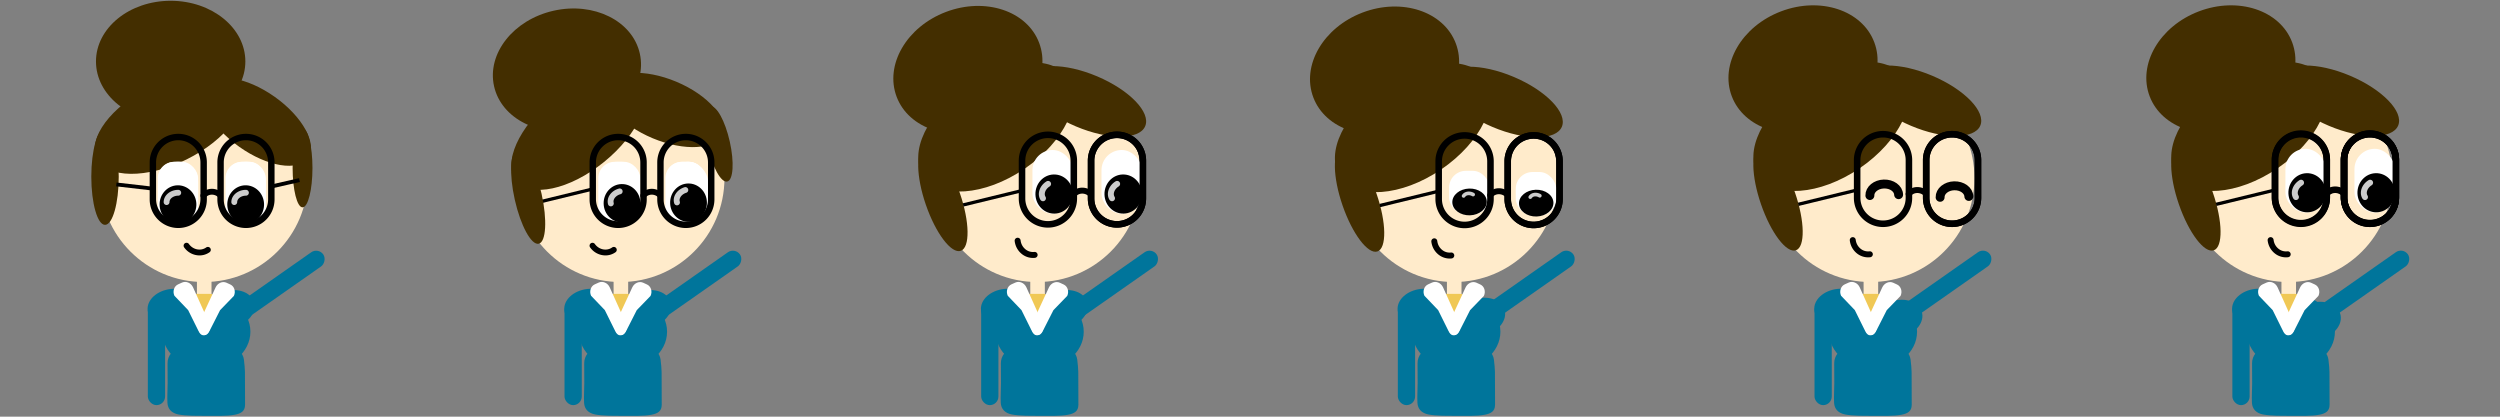 <svg id="Layer_1" data-name="Layer 1" xmlns="http://www.w3.org/2000/svg" width="4200" height="700" viewBox="0 0 4200 700"><rect x="0" y="0" width="4200" height="700" fill="#808080" stroke="none"/><defs><style>.cls-1{fill:#ffebcb;}.cls-2{fill:#432e00;}.cls-3{fill:#fff;}.cls-4{fill:#ccc;}.cls-5{fill:#00759b;}.cls-6{fill:#f0c855;}.cls-7,.cls-8{fill:none;}.cls-8{stroke:#000;stroke-linecap:round;stroke-miterlimit:10;stroke-width:15px;}</style></defs><title>karakter_sprite</title><circle class="cls-1" cx="342.6" cy="299.32" r="174.5"/><path d="M335.11,429.1a31.7,31.7,0,0,1-25.73-13.47,4.9,4.9,0,0,1,8-5.69c6.89,9.67,19.89,12.28,29,5.8a4.9,4.9,0,1,1,5.69,8A29,29,0,0,1,335.11,429.1Z"/><ellipse class="cls-2" cx="286.72" cy="103.26" rx="125.48" ry="101.95"/><ellipse class="cls-2" cx="176.43" cy="296.87" rx="23.04" ry="80.88"/><ellipse class="cls-2" cx="508.27" cy="282.16" rx="16.67" ry="66.17"/><ellipse class="cls-2" cx="283.28" cy="206.75" rx="134.16" ry="68.15" transform="translate(-62.33 147.17) rotate(-26.34)"/><ellipse class="cls-2" cx="431.81" cy="204.72" rx="51.47" ry="104.89" transform="translate(14.91 438.31) rotate(-54.63)"/><rect class="cls-3" x="379.85" y="271.87" width="66.66" height="104.89" rx="27.45"/><rect class="cls-3" x="378.87" y="271.87" width="66.66" height="104.89" rx="27.45"/><rect class="cls-3" x="379.85" y="271.87" width="66.66" height="104.89" rx="33.33"/><path d="M413.18,383.07a48.08,48.08,0,0,1-48-48V272.85a48,48,0,0,1,96.07,0V335A48.09,48.09,0,0,1,413.18,383.07Zm0-147.47a37.29,37.29,0,0,0-37.25,37.25V335a37.25,37.25,0,0,0,74.5,0V272.85A37.29,37.29,0,0,0,413.18,235.6Z"/><ellipse cx="412.7" cy="343.56" rx="30.89" ry="32.23" transform="translate(-10.1 12.51) rotate(-1.72)"/><path class="cls-4" d="M393.57,344.41a4.9,4.9,0,0,1-4.9-4.9c0-11.35,11-20.58,24.51-20.58a4.9,4.9,0,1,1,0,9.8c-8,0-14.7,4.94-14.7,10.78A4.9,4.9,0,0,1,393.57,344.41Z"/><rect class="cls-3" x="266.13" y="271.87" width="66.66" height="104.89" rx="27.45"/><rect class="cls-3" x="265.15" y="271.87" width="66.66" height="104.89" rx="27.45"/><rect class="cls-3" x="266.13" y="271.87" width="66.66" height="104.89" rx="33.33"/><path d="M299.46,383.07a48.09,48.09,0,0,1-48-48V272.85a48,48,0,0,1,96.07,0V335A48.09,48.09,0,0,1,299.46,383.07Zm0-147.47a37.29,37.29,0,0,0-37.25,37.25V335a37.26,37.26,0,0,0,74.51,0V272.85A37.3,37.3,0,0,0,299.46,235.6Z"/><ellipse cx="298.98" cy="343.56" rx="30.89" ry="32.23" transform="translate(-10.15 9.1) rotate(-1.72)"/><path class="cls-4" d="M279.86,344.41a4.9,4.9,0,0,1-4.9-4.9c0-11.35,11-20.58,24.5-20.58a4.9,4.9,0,1,1,0,9.8c-8,0-14.7,4.94-14.7,10.78A4.9,4.9,0,0,1,279.86,344.41Z"/><path d="M341.65,333.54a4.91,4.91,0,0,1-3.73-8.09,23.51,23.51,0,0,1,16.66-8.19,25,25,0,0,1,17.8,6.07,4.9,4.9,0,1,1-6.37,7.45,15.36,15.36,0,0,0-10.87-3.73,13.79,13.79,0,0,0-9.77,4.77A4.85,4.85,0,0,1,341.65,333.54Z"/><rect x="195.27" y="310.15" width="61.76" height="6.44" transform="translate(37.46 -23.88) rotate(6.59)"/><rect x="455.2" y="304.62" width="48.52" height="6.57" transform="translate(-56.38 114.09) rotate(-12.82)"/><rect class="cls-1" x="330.83" y="457.15" width="24.51" height="75.48" rx="11.27"/><ellipse class="cls-5" cx="346.61" cy="557.28" rx="74.06" ry="62.76"/><path class="cls-5" d="M411.58,643.72c0,13.18.18,24.2.12,36.34-.05,11.31-7.49,14.84-17.65,16.77-13.11,2.5-31.3,1.77-46.77,1.77s-34.19.28-47.48-2.3c-11.28-2.19-18-9.1-18.53-19.61-.56-11.16.36-21.09.36-33,0-12,0-21.73-.15-33.37-.35-26.16,37.26-38.79,65.9-38.79,25.65,0,59.53,10.08,62.4,32.59C412,621.88,411.58,628.77,411.58,643.72Z"/><rect class="cls-5" x="248.37" y="507.48" width="28.99" height="173.15" rx="14.49"/><ellipse class="cls-5" cx="290.18" cy="516.71" rx="42.35" ry="31.38" transform="translate(-54.08 34.35) rotate(-6.2)"/><rect class="cls-5" x="457.61" y="390.48" width="28.99" height="173.15" rx="14.49" transform="translate(591.8 -183.35) rotate(54.97)"/><ellipse class="cls-5" cx="386.02" cy="519.71" rx="42.35" ry="31.38" transform="translate(-132.05 131.5) rotate(-16.55)"/><rect class="cls-6" x="313.2" y="493.75" width="56.45" height="32.04" rx="16.02"/><path class="cls-3" d="M345.27,562.22l.54.08c-6.79,3.05-10.3-1.41-13.66-8.89L316.09,521,293,496.85c-3.36-7.47-.57-16.09,6.22-19.14l6.64-3c6.78-3.06,15.08.56,18.45,8l27.17,60.32C354.85,550.55,352.05,559.16,345.27,562.22Z"/><path class="cls-3" d="M340.26,562l-.53.08c6.67,3.08,10.21-1.35,13.65-8.78l16.37-32.24,23.19-23.94c3.44-7.43.8-16-5.86-19.12l-6.52-3c-6.66-3.09-14.93.47-18.37,7.9l-27.78,60C331,550.32,333.6,558.92,340.26,562Z"/><rect class="cls-7" x="-0.5" width="700" height="700"/><circle class="cls-1" cx="1042.6" cy="299.32" r="174.5"/><path d="M897.5,338.57l95.73-23.33,1.16,5.43L898.66,344Z"/><path d="M1017.11,429.1a31.7,31.7,0,0,1-25.73-13.47,4.9,4.9,0,0,1,8-5.69c6.89,9.67,19.89,12.28,29,5.8a4.9,4.9,0,1,1,5.69,8A29,29,0,0,1,1017.11,429.1Z"/><ellipse class="cls-2" cx="952.47" cy="117.54" rx="125.48" ry="101.95" transform="translate(-2.59 211.7) rotate(-12.67)"/><ellipse class="cls-2" cx="887.32" cy="330.62" rx="23.04" ry="80.88" transform="translate(-50.9 202.6) rotate(-12.67)"/><ellipse class="cls-2" cx="1207.52" cy="242.02" rx="18.95" ry="64.64" transform="translate(-23.68 270.65) rotate(-12.67)"/><ellipse class="cls-2" cx="971.8" cy="219.27" rx="134.16" ry="68.15" transform="translate(78.64 660.56) rotate(-39.01)"/><ellipse class="cls-2" cx="1116.27" cy="184.72" rx="51.47" ry="104.89" transform="translate(514.97 1143.17) rotate(-67.29)"/><rect class="cls-3" x="1118.85" y="271.87" width="66.66" height="104.89" rx="27.45"/><rect class="cls-3" x="1117.87" y="271.87" width="66.66" height="104.89" rx="27.45"/><rect class="cls-3" x="1122.85" y="271.87" width="66.66" height="104.89" rx="33.33"/><path d="M1152.18,383.07a48.08,48.08,0,0,1-48-48V272.85a48,48,0,0,1,96.07,0V335A48.09,48.09,0,0,1,1152.18,383.07Zm0-147.47a37.29,37.29,0,0,0-37.25,37.25V335a37.25,37.25,0,0,0,74.5,0V272.85A37.29,37.29,0,0,0,1152.18,235.6Z"/><ellipse cx="1156.7" cy="340.56" rx="30.89" ry="32.23" transform="translate(-9.68 34.78) rotate(-1.72)"/><path class="cls-4" d="M1138.82,344.76a4.91,4.91,0,0,1-6.14-3.22c-3.38-10.84,4.36-22.93,17.26-27a4.9,4.9,0,0,1,2.92,9.36c-7.61,2.38-12.57,9.1-10.82,14.68A4.91,4.91,0,0,1,1138.82,344.76Z"/><rect class="cls-3" x="1005.13" y="271.87" width="66.66" height="104.89" rx="27.45"/><rect class="cls-3" x="1009.15" y="271.87" width="66.66" height="104.89" rx="27.45"/><path d="M1038.46,383.07a48.09,48.09,0,0,1-48-48V272.85a48,48,0,0,1,96.07,0V335A48.09,48.09,0,0,1,1038.46,383.07Zm0-147.47a37.29,37.29,0,0,0-37.25,37.25V335a37.26,37.26,0,0,0,74.51,0V272.85A37.3,37.3,0,0,0,1038.46,235.6Z"/><ellipse cx="1044.98" cy="341.56" rx="30.89" ry="32.23" transform="translate(-9.76 31.43) rotate(-1.72)"/><path class="cls-4" d="M1027.49,346.52a4.9,4.9,0,0,1-6-3.47c-2.94-11,5.29-22.73,18.34-26.23a4.9,4.9,0,0,1,2.54,9.47c-7.7,2.07-12.93,8.58-11.41,14.22A4.9,4.9,0,0,1,1027.49,346.52Z"/><path d="M1080.65,333.54a4.91,4.91,0,0,1-3.73-8.09,23.51,23.51,0,0,1,16.66-8.19,25,25,0,0,1,17.8,6.07,4.9,4.9,0,1,1-6.37,7.45,15.36,15.36,0,0,0-10.87-3.73,13.79,13.79,0,0,0-9.77,4.77A4.85,4.85,0,0,1,1080.65,333.54Z"/><rect class="cls-1" x="1030.83" y="457.15" width="24.51" height="75.48" rx="11.27"/><ellipse class="cls-5" cx="1046.61" cy="557.28" rx="74.06" ry="62.76"/><path class="cls-5" d="M1111.58,643.72c0,13.18.18,24.2.12,36.34,0,11.31-7.49,14.84-17.65,16.77-13.11,2.5-31.3,1.77-46.77,1.77s-34.19.28-47.48-2.3c-11.28-2.19-18-9.1-18.53-19.61-.56-11.16.36-21.09.36-33,0-12,0-21.73-.15-33.37-.35-26.16,37.26-38.79,65.9-38.79,25.65,0,59.53,10.08,62.4,32.59C1112,621.88,1111.58,628.77,1111.58,643.72Z"/><rect class="cls-5" x="948.37" y="507.48" width="28.99" height="173.15" rx="14.49"/><ellipse class="cls-5" cx="990.18" cy="516.71" rx="42.35" ry="31.38" transform="translate(-49.99 109.91) rotate(-6.2)"/><rect class="cls-5" x="1157.61" y="390.48" width="28.99" height="173.15" rx="14.49" transform="translate(890.03 -756.57) rotate(54.97)"/><ellipse class="cls-5" cx="1086.02" cy="519.71" rx="42.35" ry="31.38" transform="translate(-103.05 330.9) rotate(-16.55)"/><rect class="cls-6" x="1013.2" y="493.75" width="56.45" height="32.04" rx="16.02"/><path class="cls-3" d="M1045.27,562.22l.54.08c-6.79,3.05-10.3-1.41-13.66-8.89L1016.09,521,993,496.85c-3.36-7.47-.57-16.09,6.22-19.14l6.64-3c6.78-3.06,15.08.56,18.45,8l27.17,60.32C1054.85,550.55,1052.05,559.16,1045.27,562.22Z"/><path class="cls-3" d="M1040.26,562l-.53.08c6.67,3.08,10.21-1.35,13.65-8.78l16.37-32.24,23.19-23.94c3.44-7.43.8-16-5.86-19.12l-6.52-3c-6.66-3.09-14.93.47-18.37,7.9l-27.78,60C1031,550.32,1033.6,558.92,1040.26,562Z"/><rect class="cls-7" x="699.5" width="700" height="700"/><circle class="cls-1" cx="1742.6" cy="299.32" r="174.5"/><rect class="cls-1" x="1730.83" y="457.15" width="24.51" height="75.48" rx="11.27"/><ellipse class="cls-5" cx="1746.61" cy="557.28" rx="74.06" ry="62.76"/><path class="cls-5" d="M1811.58,643.72c0,13.18.18,24.2.12,36.34,0,11.31-7.49,14.84-17.65,16.77-13.11,2.5-31.3,1.77-46.77,1.77s-34.19.28-47.48-2.3c-11.28-2.19-18-9.1-18.53-19.61-.56-11.16.36-21.09.36-33,0-12,0-21.73-.15-33.37-.35-26.16,37.26-38.79,65.9-38.79,25.65,0,59.53,10.08,62.4,32.59C1812,621.88,1811.58,628.77,1811.58,643.72Z"/><rect class="cls-5" x="1648.37" y="507.48" width="28.99" height="173.15" rx="14.49"/><ellipse class="cls-5" cx="1690.18" cy="516.71" rx="42.35" ry="31.38" transform="translate(-45.9 185.48) rotate(-6.2)"/><rect class="cls-5" x="1857.61" y="390.48" width="28.99" height="173.15" rx="14.49" transform="translate(1188.27 -1329.79) rotate(54.97)"/><ellipse class="cls-5" cx="1786.02" cy="519.71" rx="42.35" ry="31.38" transform="translate(-74.05 530.31) rotate(-16.55)"/><rect class="cls-6" x="1713.2" y="493.75" width="56.45" height="32.04" rx="16.02"/><path class="cls-3" d="M1745.27,562.22l.54.08c-6.79,3.05-10.3-1.41-13.66-8.89L1716.09,521,1693,496.85c-3.36-7.47-.57-16.09,6.22-19.14l6.64-3c6.78-3.06,15.08.56,18.45,8l27.17,60.32C1754.85,550.55,1752.05,559.16,1745.27,562.22Z"/><path class="cls-3" d="M1740.26,562l-.53.08c6.67,3.08,10.21-1.35,13.65-8.78l16.37-32.24,23.19-23.94c3.44-7.43.8-16-5.86-19.12l-6.52-3c-6.66-3.09-14.93.47-18.37,7.9l-27.78,60C1731,550.32,1733.6,558.92,1740.26,562Z"/><rect class="cls-7" x="1399.5" width="700" height="700"/><circle class="cls-1" cx="2442.6" cy="299.32" r="174.5"/><rect class="cls-1" x="2430.83" y="457.15" width="24.51" height="75.48" rx="11.27"/><ellipse class="cls-5" cx="2446.61" cy="557.28" rx="74.06" ry="62.76"/><path class="cls-5" d="M2511.58,643.72c0,13.18.18,24.2.12,36.34,0,11.31-7.49,14.84-17.65,16.77-13.11,2.5-31.3,1.77-46.77,1.77s-34.19.28-47.48-2.3c-11.28-2.19-18-9.1-18.53-19.61-.56-11.16.36-21.09.36-33,0-12,0-21.73-.15-33.37-.35-26.16,37.26-38.79,65.9-38.79,25.65,0,59.53,10.08,62.4,32.59C2512,621.88,2511.58,628.77,2511.58,643.72Z"/><rect class="cls-5" x="2348.37" y="507.48" width="28.99" height="173.15" rx="14.49"/><ellipse class="cls-5" cx="2390.18" cy="516.71" rx="42.35" ry="31.38" transform="translate(-41.81 261.05) rotate(-6.2)"/><rect class="cls-5" x="2557.61" y="390.48" width="28.99" height="173.15" rx="14.49" transform="translate(1486.5 -1903.02) rotate(54.97)"/><ellipse class="cls-5" cx="2486.02" cy="519.71" rx="42.35" ry="31.38" transform="matrix(0.96, -0.28, 0.28, 0.96, -45.05, 729.72)"/><rect class="cls-6" x="2413.2" y="493.75" width="56.45" height="32.04" rx="16.02"/><path class="cls-3" d="M2445.27,562.22l.54.08c-6.79,3.05-10.3-1.41-13.66-8.89L2416.09,521,2393,496.85c-3.36-7.47-.57-16.09,6.22-19.14l6.64-3c6.78-3.06,15.08.56,18.45,8l27.17,60.32C2454.85,550.55,2452.05,559.16,2445.27,562.22Z"/><path class="cls-3" d="M2440.26,562l-.53.08c6.67,3.08,10.21-1.35,13.65-8.78l16.37-32.24,23.19-23.94c3.44-7.43.8-16-5.86-19.12l-6.52-3c-6.66-3.09-14.93.47-18.37,7.9l-27.78,60C2431,550.32,2433.6,558.92,2440.26,562Z"/><rect class="cls-7" x="2099.5" width="700" height="700"/><circle class="cls-1" cx="3142.6" cy="299.32" r="174.5"/><rect class="cls-1" x="3130.83" y="457.15" width="24.51" height="75.48" rx="11.27"/><ellipse class="cls-5" cx="3146.61" cy="557.28" rx="74.06" ry="62.76"/><path class="cls-5" d="M3211.58,643.72c0,13.18.18,24.2.12,36.34,0,11.31-7.49,14.84-17.65,16.77-13.11,2.5-31.3,1.77-46.77,1.77s-34.19.28-47.48-2.3c-11.28-2.19-18-9.1-18.53-19.61-.56-11.16.36-21.09.36-33,0-12,0-21.73-.15-33.37-.35-26.16,37.26-38.79,65.9-38.79,25.65,0,59.53,10.08,62.4,32.59C3212,621.88,3211.58,628.77,3211.58,643.72Z"/><rect class="cls-5" x="3048.37" y="507.48" width="28.99" height="173.15" rx="14.49"/><ellipse class="cls-5" cx="3090.18" cy="516.71" rx="42.35" ry="31.38" transform="translate(-37.72 336.62) rotate(-6.2)"/><rect class="cls-5" x="3257.61" y="390.48" width="28.99" height="173.15" rx="14.49" transform="translate(1784.74 -2476.24) rotate(54.97)"/><ellipse class="cls-5" cx="3186.02" cy="519.71" rx="42.35" ry="31.38" transform="matrix(0.96, -0.28, 0.28, 0.96, -16.04, 929.12)"/><rect class="cls-6" x="3113.2" y="493.75" width="56.45" height="32.04" rx="16.02"/><path class="cls-3" d="M3145.27,562.22l.54.08c-6.79,3.05-10.3-1.41-13.66-8.89L3116.09,521,3093,496.85c-3.36-7.47-.57-16.09,6.22-19.14l6.64-3c6.78-3.06,15.08.56,18.45,8l27.17,60.32C3154.85,550.55,3152.05,559.16,3145.27,562.22Z"/><path class="cls-3" d="M3140.26,562l-.53.08c6.67,3.08,10.21-1.35,13.65-8.78l16.37-32.24,23.19-23.94c3.44-7.43.8-16-5.86-19.12l-6.52-3c-6.66-3.09-14.93.47-18.37,7.9l-27.78,60C3131,550.32,3133.6,558.92,3140.26,562Z"/><rect class="cls-7" x="2799.5" width="700" height="700"/><path d="M1735.34,433.35a29.92,29.92,0,0,1-19.21-7.05A32.54,32.54,0,0,1,1704.67,405a5,5,0,0,1,9.94-1.17,22.52,22.52,0,0,0,7.92,14.8,19.89,19.89,0,0,0,15.15,4.61,5,5,0,0,1,1.17,9.93A29.5,29.5,0,0,1,1735.34,433.35Z"/><ellipse class="cls-2" cx="1626.06" cy="117.28" rx="128" ry="104" transform="translate(64.25 584.81) rotate(-20.79)"/><ellipse class="cls-2" cx="1584.03" cy="334.23" rx="30.19" ry="92.09" transform="translate(-22.26 535.99) rotate(-19.07)"/><ellipse class="cls-2" cx="1673.18" cy="213.21" rx="146.87" ry="85.13" transform="translate(169.79 977.93) rotate(-34.22)"/><ellipse class="cls-2" cx="1825.4" cy="170.32" rx="45.68" ry="107" transform="translate(957.04 1784.96) rotate(-67.06)"/><path d="M1876.5,382.43a49.05,49.05,0,0,1-49-49V270a49,49,0,0,1,98,0v63.43A49.05,49.05,0,0,1,1876.5,382.43Zm0-150.43a38,38,0,0,0-38,38v63.43a38,38,0,0,0,76,0V270A38,38,0,0,0,1876.5,232Z"/><rect class="cls-3" x="1734.5" y="252" width="68" height="107" rx="34"/><path d="M1760.5,382.43a49.05,49.05,0,0,1-49-49V270a49,49,0,0,1,98,0v63.43A49.05,49.05,0,0,1,1760.5,382.43Zm0-150.43a38,38,0,0,0-38,38v63.43a38,38,0,0,0,76,0V270A38,38,0,0,0,1760.5,232Z"/><ellipse cx="1771.01" cy="326.13" rx="31.51" ry="32.87" transform="translate(-8.97 53.16) rotate(-1.72)"/><path class="cls-4" d="M1752.22,338.07a5,5,0,0,1-4.26-2.37c-6.1-9.84-1.52-23.76,10.19-31a5,5,0,1,1,5.27,8.5c-6.91,4.28-10.1,12.19-7,17.25a5,5,0,0,1-4.24,7.64Z"/><rect class="cls-3" x="1850.5" y="252" width="68" height="107" rx="34"/><path d="M1876.5,382.43a49.05,49.05,0,0,1-49-49V270a49,49,0,0,1,98,0v63.43A49.05,49.05,0,0,1,1876.5,382.43Zm0-150.43a38,38,0,0,0-38,38v63.43a38,38,0,0,0,76,0V270A38,38,0,0,0,1876.5,232Z"/><ellipse cx="1887.01" cy="326.13" rx="31.51" ry="32.87" transform="translate(-8.92 56.63) rotate(-1.72)"/><path class="cls-4" d="M1868.22,338.07a5,5,0,0,1-4.26-2.37c-6.1-9.84-1.52-23.76,10.19-31a5,5,0,1,1,5.27,8.5c-6.91,4.28-10.1,12.19-7,17.25a5,5,0,0,1-4.24,7.64Z"/><path d="M1803.53,331.9a5,5,0,0,1-3.8-8.25,24,24,0,0,1,17-8.35,25.57,25.57,0,0,1,18.16,6.19,5,5,0,0,1-6.5,7.6,15.62,15.62,0,0,0-11.08-3.8,14,14,0,0,0-10,4.86A5,5,0,0,1,1803.53,331.9Z"/><path d="M1617.5,341.57l95.73-23.33,1.16,5.43L1618.66,347Z"/><path d="M2435.34,434.35a29.92,29.92,0,0,1-19.21-7.05A32.54,32.54,0,0,1,2404.67,406a5,5,0,0,1,9.94-1.17,22.52,22.52,0,0,0,7.92,14.8,19.89,19.89,0,0,0,15.15,4.61,5,5,0,0,1,1.17,9.93A29.5,29.5,0,0,1,2435.34,434.35Z"/><ellipse class="cls-2" cx="2326.06" cy="118.28" rx="128" ry="104" transform="translate(109.48 833.34) rotate(-20.79)"/><ellipse class="cls-2" cx="2284.03" cy="335.23" rx="30.19" ry="92.09" transform="translate(15.85 764.79) rotate(-19.07)"/><ellipse class="cls-2" cx="2373.18" cy="214.21" rx="146.87" ry="85.13" transform="translate(290.43 1371.8) rotate(-34.22)"/><ellipse class="cls-2" cx="2525.4" cy="171.32" rx="45.68" ry="107" transform="translate(1383.27 2430.2) rotate(-67.06)"/><path d="M2576.5,383.43a49.05,49.05,0,0,1-49-49V271a49,49,0,0,1,98,0v63.43A49.05,49.05,0,0,1,2576.5,383.43Zm0-150.43a38,38,0,0,0-38,38v63.43a38,38,0,0,0,76,0V271A38,38,0,0,0,2576.5,233Z"/><rect class="cls-3" x="2434.5" y="287" width="68" height="73" rx="28.08"/><path d="M2460.5,383.43a49.05,49.05,0,0,1-49-49V271a49,49,0,0,1,98,0v63.43A49.05,49.05,0,0,1,2460.5,383.43Zm0-150.43a38,38,0,0,0-38,38v63.43a38,38,0,0,0,76,0V271A38,38,0,0,0,2460.5,233Z"/><ellipse cx="2468.8" cy="339.46" rx="28.94" ry="22.49" transform="translate(-9.05 74.05) rotate(-1.72)"/><path class="cls-4" d="M2456.12,330.57a3,3,0,0,1,.15-3c3.83-6.12,12.9-7.61,20.21-3.32a3,3,0,0,1,1,4.2,3.21,3.21,0,0,1-4.31,1.09c-4.31-2.53-9.62-2-11.6,1.15a3.21,3.21,0,0,1-4.31,1.08A2.94,2.94,0,0,1,2456.12,330.57Z"/><rect class="cls-3" x="2546.5" y="289" width="68" height="73" rx="28.08"/><ellipse cx="2580.8" cy="341.46" rx="28.94" ry="22.49" transform="translate(-9.06 77.41) rotate(-1.72)"/><path class="cls-4" d="M2568.12,332.57a3,3,0,0,1,.15-3c3.83-6.12,12.9-7.61,20.21-3.32a3,3,0,0,1,1,4.2,3.21,3.21,0,0,1-4.31,1.09c-4.31-2.53-9.62-2-11.6,1.15a3.21,3.21,0,0,1-4.31,1.08A2.94,2.94,0,0,1,2568.12,332.57Z"/><path d="M2576.5,383.43a49.05,49.05,0,0,1-49-49V271a49,49,0,0,1,98,0v63.43A49.05,49.05,0,0,1,2576.5,383.43Zm0-150.43a38,38,0,0,0-38,38v63.43a38,38,0,0,0,76,0V271A38,38,0,0,0,2576.5,233Z"/><path d="M2503.53,332.9a5,5,0,0,1-3.8-8.25,24,24,0,0,1,17-8.35,25.57,25.57,0,0,1,18.16,6.19,5,5,0,0,1-6.5,7.6,15.62,15.62,0,0,0-11.08-3.8,14,14,0,0,0-10,4.86A5,5,0,0,1,2503.53,332.9Z"/><path d="M2317.5,342.57l95.73-23.33,1.16,5.43L2318.66,348Z"/><path d="M3138.34,432.35a29.92,29.92,0,0,1-19.21-7.05A32.54,32.54,0,0,1,3107.67,404a5,5,0,0,1,9.94-1.17,22.52,22.52,0,0,0,7.92,14.8,19.89,19.89,0,0,0,15.15,4.61,5,5,0,1,1,1.17,9.93A29.5,29.5,0,0,1,3138.34,432.35Z"/><ellipse class="cls-2" cx="3029.06" cy="116.28" rx="128" ry="104" transform="translate(155.96 1082.74) rotate(-20.79)"/><ellipse class="cls-2" cx="2987.03" cy="333.23" rx="30.19" ry="92.09" transform="translate(55.1 994.41) rotate(-19.07)"/><ellipse class="cls-2" cx="3076.18" cy="212.21" rx="146.87" ry="85.13" transform="translate(413.27 1766.83) rotate(-34.22)"/><ellipse class="cls-2" cx="3228.4" cy="169.32" rx="45.68" ry="107" transform="translate(1814.1 3076.38) rotate(-67.06)"/><path d="M3279.5,381.43a49.05,49.05,0,0,1-49-49V269a49,49,0,0,1,98,0v63.43A49.05,49.05,0,0,1,3279.5,381.43Zm0-150.43a38,38,0,0,0-38,38v63.43a38,38,0,0,0,76,0V269A38,38,0,0,0,3279.5,231Z"/><path d="M3163.5,381.43a49.05,49.05,0,0,1-49-49V269a49,49,0,0,1,98,0v63.43A49.05,49.05,0,0,1,3163.5,381.43Zm0-150.43a38,38,0,0,0-38,38v63.43a38,38,0,0,0,76,0V269A38,38,0,0,0,3163.5,231Z"/><path class="cls-8" d="M3141.4,328.5c-.31-10.3,10.24-19,23.58-19.36s24.39,7.62,24.69,17.91"/><path class="cls-8" d="M3259.4,331.5c-.31-10.3,10.24-19,23.58-19.36s24.39,7.62,24.69,17.91"/><path d="M3279.5,381.43a49.05,49.05,0,0,1-49-49V269a49,49,0,0,1,98,0v63.43A49.05,49.05,0,0,1,3279.5,381.43Zm0-150.43a38,38,0,0,0-38,38v63.43a38,38,0,0,0,76,0V269A38,38,0,0,0,3279.5,231Z"/><path d="M3206.53,330.9a5,5,0,0,1-3.8-8.25,24,24,0,0,1,17-8.35,25.57,25.57,0,0,1,18.16,6.19,5,5,0,0,1-6.5,7.6,15.62,15.62,0,0,0-11.08-3.8,14,14,0,0,0-10,4.86A5,5,0,0,1,3206.53,330.9Z"/><path d="M3020.5,340.57l95.73-23.33,1.16,5.43L3021.66,346Z"/><circle class="cls-1" cx="3844.6" cy="299.32" r="174.5"/><rect class="cls-1" x="3832.83" y="457.15" width="24.51" height="75.48" rx="11.27"/><ellipse class="cls-5" cx="3848.61" cy="557.28" rx="74.06" ry="62.76"/><path class="cls-5" d="M3913.58,643.72c0,13.18.18,24.2.12,36.34,0,11.31-7.49,14.84-17.65,16.77-13.11,2.5-31.3,1.77-46.77,1.77s-34.19.28-47.48-2.3c-11.28-2.19-18-9.1-18.53-19.61-.56-11.16.36-21.09.36-33,0-12,0-21.73-.15-33.37-.35-26.16,37.26-38.79,65.9-38.79,25.65,0,59.53,10.08,62.4,32.59C3914,621.88,3913.58,628.77,3913.58,643.72Z"/><rect class="cls-5" x="3750.37" y="507.48" width="28.99" height="173.15" rx="14.49"/><ellipse class="cls-5" cx="3792.18" cy="516.71" rx="42.35" ry="31.38" transform="translate(-33.62 412.4) rotate(-6.2)"/><rect class="cls-5" x="3959.61" y="390.48" width="28.99" height="173.15" rx="14.49" transform="translate(2083.82 -3051.1) rotate(54.97)"/><ellipse class="cls-5" cx="3888.02" cy="519.71" rx="42.35" ry="31.38" transform="matrix(0.96, -0.28, 0.28, 0.96, 13.04, 1129.1)"/><rect class="cls-6" x="3815.2" y="493.75" width="56.45" height="32.04" rx="16.02"/><path class="cls-3" d="M3847.27,562.22l.54.08c-6.79,3.05-10.3-1.41-13.66-8.89L3818.09,521,3795,496.85c-3.36-7.47-.57-16.09,6.22-19.14l6.64-3c6.78-3.06,15.08.56,18.45,8l27.17,60.32C3856.85,550.55,3854.05,559.16,3847.27,562.22Z"/><path class="cls-3" d="M3842.26,562l-.53.08c6.67,3.08,10.21-1.35,13.65-8.78l16.37-32.24,23.19-23.94c3.44-7.43.8-16-5.86-19.12l-6.52-3c-6.66-3.09-14.93.47-18.37,7.9l-27.78,60C3833,550.32,3835.6,558.92,3842.26,562Z"/><rect class="cls-7" x="3501.5" width="700" height="700"/><path d="M3840.34,432.35a29.92,29.92,0,0,1-19.21-7.05A32.54,32.54,0,0,1,3809.67,404a5,5,0,0,1,9.94-1.17,22.52,22.52,0,0,0,7.92,14.8,19.89,19.89,0,0,0,15.15,4.61,5,5,0,1,1,1.17,9.93A29.5,29.5,0,0,1,3840.34,432.35Z"/><ellipse class="cls-2" cx="3731.06" cy="116.28" rx="128" ry="104" transform="translate(201.67 1331.91) rotate(-20.79)"/><ellipse class="cls-2" cx="3689.03" cy="333.23" rx="30.19" ry="92.09" transform="translate(93.64 1223.82) rotate(-19.07)"/><ellipse class="cls-2" cx="3778.18" cy="212.21" rx="146.87" ry="85.13" transform="translate(534.82 2161.64) rotate(-34.22)"/><ellipse class="cls-2" cx="3930.4" cy="169.32" rx="45.68" ry="107" transform="translate(2242.47 3722.86) rotate(-67.06)"/><path d="M3981.5,381.43a49.05,49.05,0,0,1-49-49V269a49,49,0,0,1,98,0v63.43A49.05,49.05,0,0,1,3981.5,381.43Zm0-150.43a38,38,0,0,0-38,38v63.43a38,38,0,1,0,76,0V269A38,38,0,0,0,3981.5,231Z"/><path d="M3865.5,381.43a49.05,49.05,0,0,1-49-49V269a49,49,0,0,1,98,0v63.43A49.05,49.05,0,0,1,3865.5,381.43Zm0-150.43a38,38,0,0,0-38,38v63.43a38,38,0,1,0,76,0V269A38,38,0,0,0,3865.5,231Z"/><path d="M3981.5,381.43a49.05,49.05,0,0,1-49-49V269a49,49,0,0,1,98,0v63.43A49.05,49.05,0,0,1,3981.5,381.43Zm0-150.43a38,38,0,0,0-38,38v63.43a38,38,0,1,0,76,0V269A38,38,0,0,0,3981.5,231Z"/><path d="M3908.53,330.9a5,5,0,0,1-3.8-8.25,24,24,0,0,1,17-8.35,25.57,25.57,0,0,1,18.16,6.19,5,5,0,0,1-6.5,7.6,15.62,15.62,0,0,0-11.08-3.8,14,14,0,0,0-10,4.86A5,5,0,0,1,3908.53,330.9Z"/><path d="M3722.5,340.57l95.73-23.33,1.16,5.43L3723.66,346Z"/><path d="M3981.5,380.43a49.05,49.05,0,0,1-49-49V268a49,49,0,0,1,98,0v63.43A49.05,49.05,0,0,1,3981.5,380.43Zm0-150.43a38,38,0,0,0-38,38v63.43a38,38,0,1,0,76,0V268A38,38,0,0,0,3981.5,230Z"/><rect class="cls-3" x="3839.5" y="250" width="68" height="107" rx="34"/><path d="M3865.5,380.43a49.05,49.05,0,0,1-49-49V268a49,49,0,0,1,98,0v63.43A49.05,49.05,0,0,1,3865.5,380.43Zm0-150.43a38,38,0,0,0-38,38v63.43a38,38,0,1,0,76,0V268A38,38,0,0,0,3865.5,230Z"/><ellipse cx="3876.01" cy="324.13" rx="31.51" ry="32.87" transform="translate(-7.97 116.17) rotate(-1.72)"/><path class="cls-4" d="M3857.22,336.07a5,5,0,0,1-4.26-2.37c-6.1-9.84-1.52-23.76,10.19-31a5,5,0,1,1,5.27,8.5c-6.91,4.28-10.1,12.19-7,17.25a5,5,0,0,1-4.24,7.64Z"/><rect class="cls-3" x="3955.5" y="250" width="68" height="107" rx="34"/><path d="M3981.5,380.43a49.05,49.05,0,0,1-49-49V268a49,49,0,0,1,98,0v63.43A49.05,49.05,0,0,1,3981.5,380.43Zm0-150.43a38,38,0,0,0-38,38v63.43a38,38,0,1,0,76,0V268A38,38,0,0,0,3981.5,230Z"/><ellipse cx="3992.01" cy="324.13" rx="31.51" ry="32.87" transform="translate(-7.91 119.64) rotate(-1.72)"/><path class="cls-4" d="M3973.22,336.07a5,5,0,0,1-4.26-2.37c-6.1-9.84-1.52-23.76,10.19-31a5,5,0,1,1,5.27,8.5c-6.91,4.28-10.1,12.19-7,17.25a5,5,0,0,1-4.24,7.64Z"/><path d="M3908.53,329.9a5,5,0,0,1-3.8-8.25,24,24,0,0,1,17-8.35,25.57,25.57,0,0,1,18.16,6.19,5,5,0,0,1-6.5,7.6,15.62,15.62,0,0,0-11.08-3.8,14,14,0,0,0-10,4.86A5,5,0,0,1,3908.53,329.9Z"/></svg>
